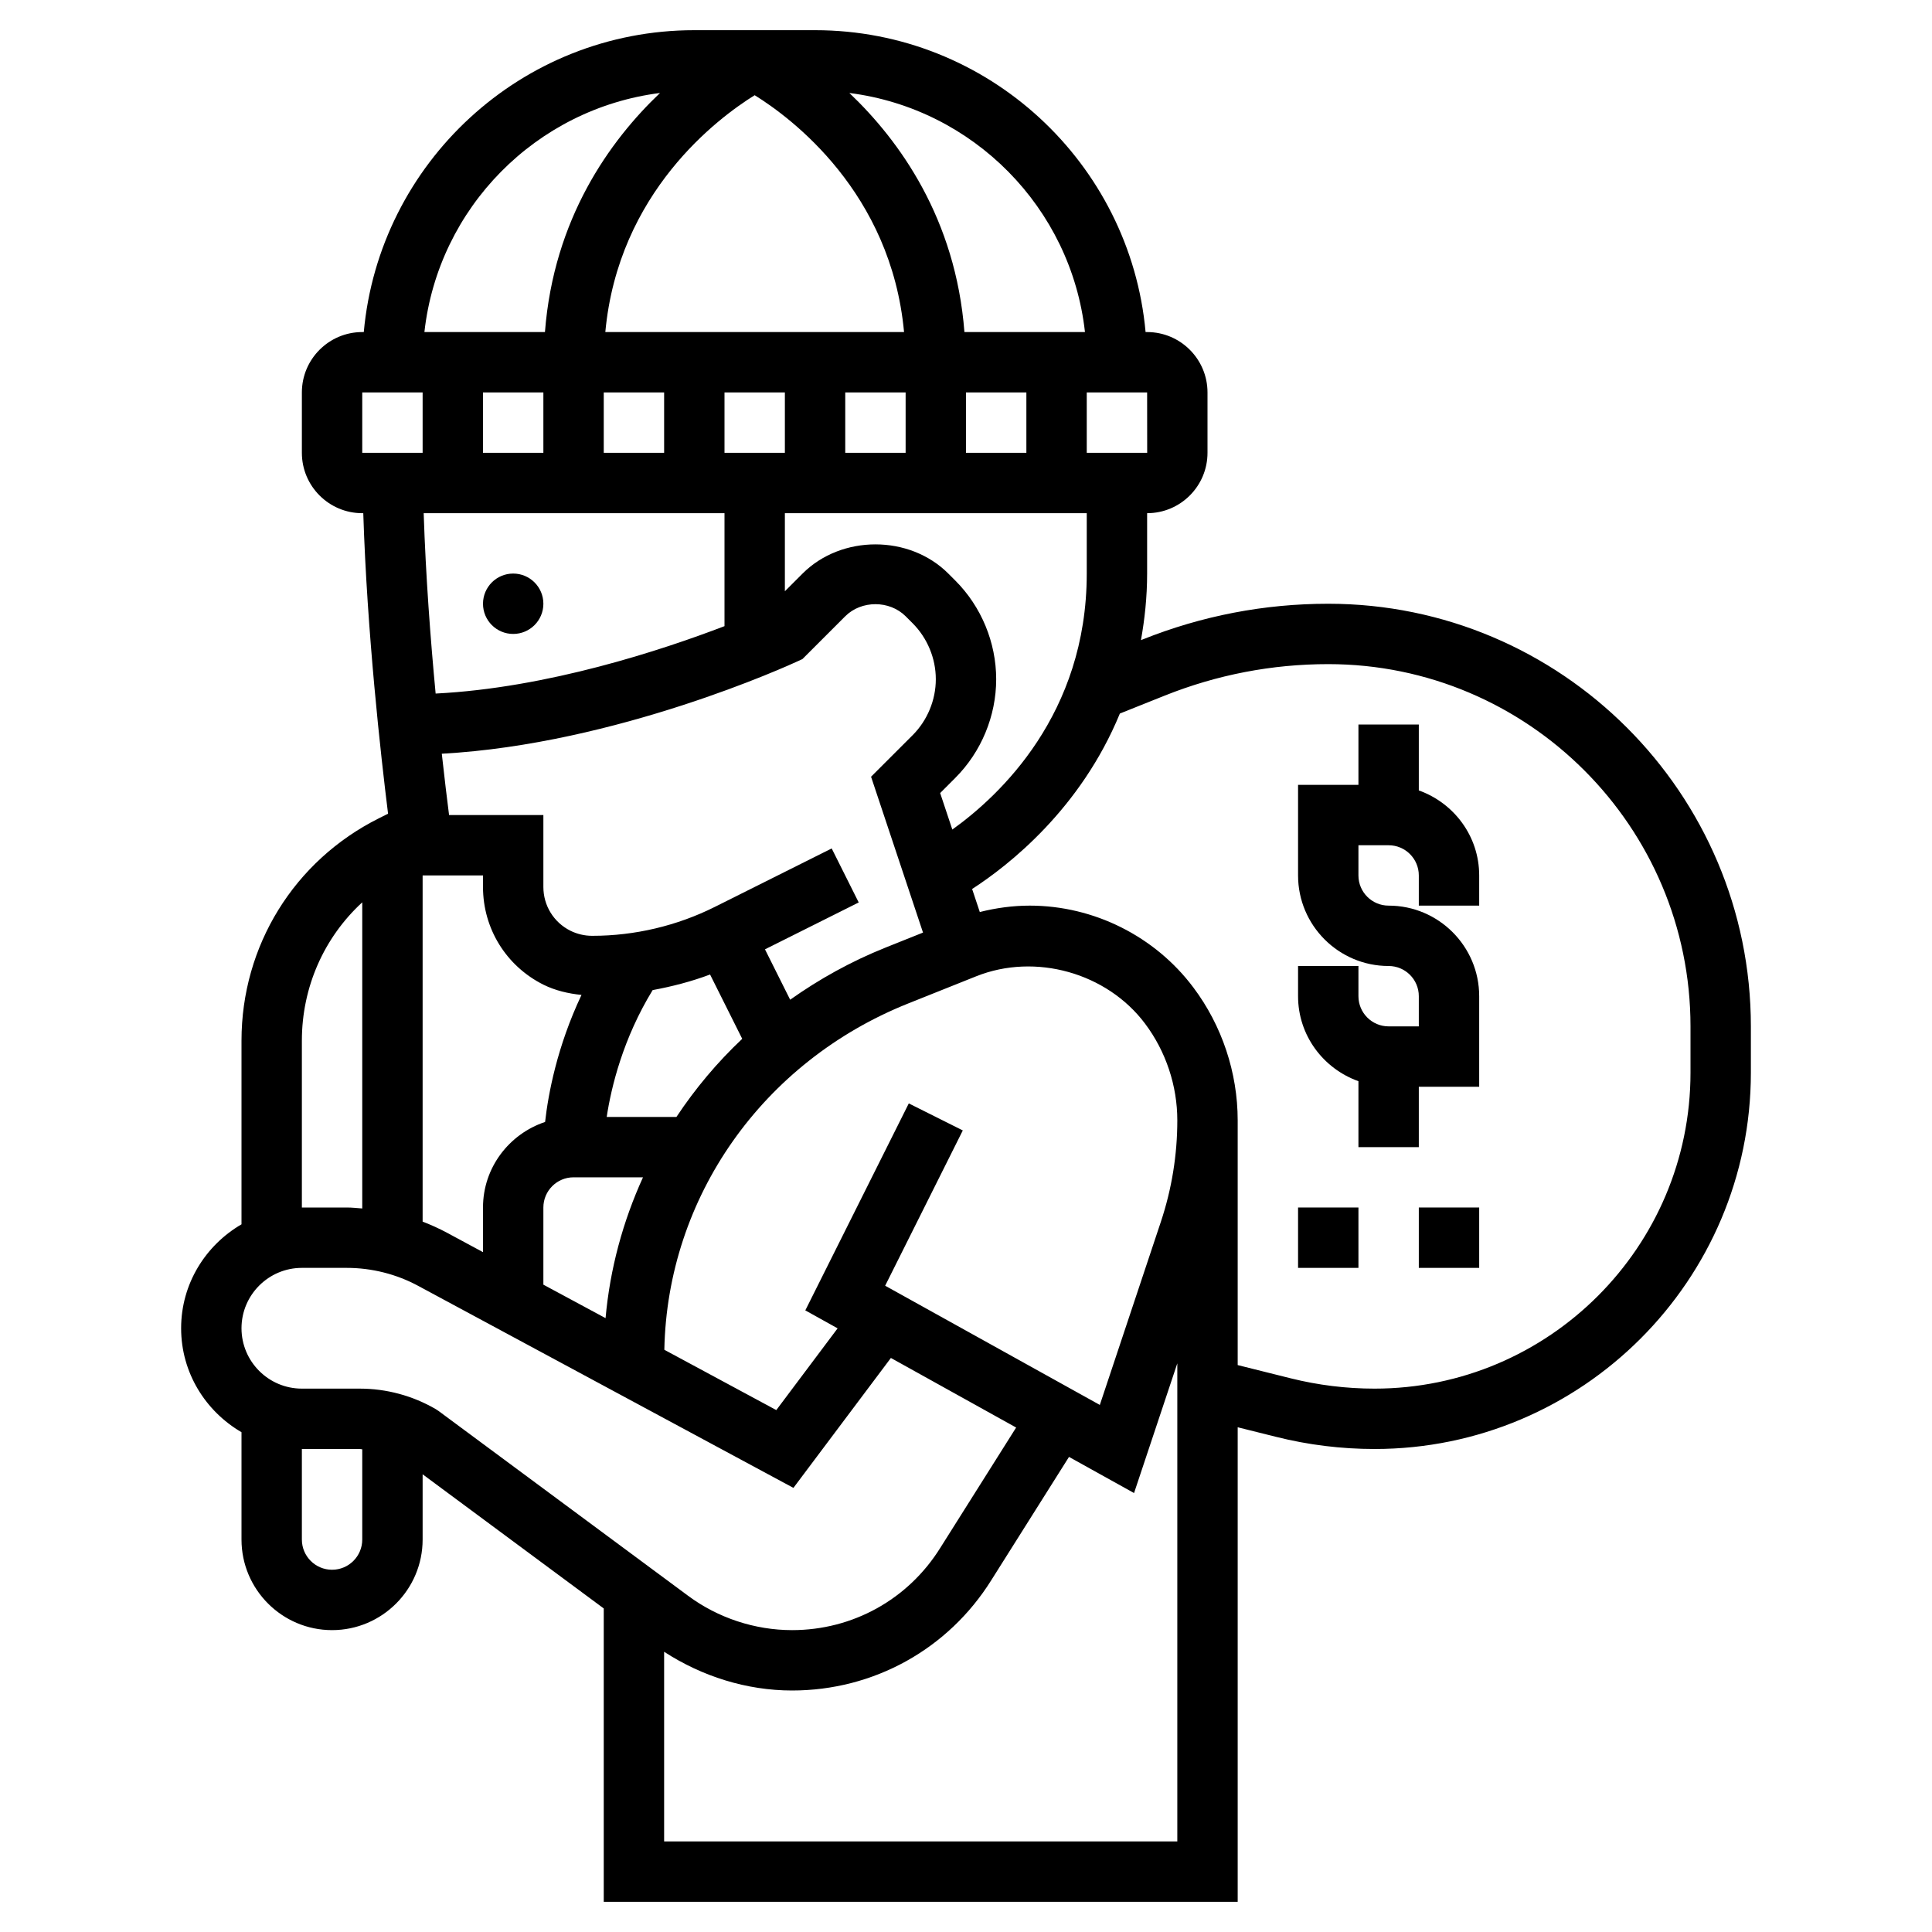 <svg id="_x33_0" enable-background="new 0 0 64 64" height="512" viewBox="0 0 64 64" width="512" xmlns="http://www.w3.org/2000/svg"><g><circle cx="17" cy="20" r="1"/><path d="m47 26.184v-2.184h-2v2h-2v3c0 1.654 1.346 3 3 3 .552 0 1 .448 1 1v1h-1c-.552 0-1-.448-1-1v-1h-2v1c0 1.302.839 2.402 2 2.816v2.184h2v-2h2v-3c0-1.654-1.346-3-3-3-.552 0-1-.448-1-1v-1h1c.552 0 1 .448 1 1v1h2v-1c0-1.302-.839-2.402-2-2.816z"/><path d="m43 40h2v2h-2z"/><path d="m47 40h2v2h-2z"/><path d="m44 20c-2.119 0-4.19.399-6.156 1.186l-.048.019c.123-.693.204-1.42.204-2.205v-2c1.103 0 2-.897 2-2v-2c0-1.103-.897-2-2-2h-.051c-.507-5.598-5.221-10-10.949-10h-4c-5.728 0-10.442 4.402-10.949 10h-.051c-1.103 0-2 .897-2 2v2c0 1.103.897 2 2 2h.034c.126 3.966.579 8.011.821 9.955l-.302.151c-2.809 1.404-4.553 4.226-4.553 7.366v6.085c-1.19.693-2 1.969-2 3.443s.81 2.75 2 3.444v3.556c0 1.654 1.346 3 3 3s3-1.346 3-3v-2.162l6 4.444v9.718h21v-15.72l1.27.317c1.066.268 2.165.403 3.264.403 6.874 0 12.466-5.592 12.466-12.466v-1.534c0-7.72-6.28-14-14-14zm-8-1c0 4.656-2.878 7.352-4.453 8.48l-.403-1.209.502-.503c.861-.861 1.354-2.051 1.354-3.268s-.493-2.407-1.354-3.268l-.232-.232c-1.289-1.289-3.539-1.289-4.828 0l-.586.586v-2.586h10zm-6.678 23.591 2.572-5.144-1.789-.895-3.428 6.856 1.07.595-2.031 2.708-3.709-1.998c.098-5.049 3.252-9.541 8.074-11.47l2.257-.902c1.959-.783 4.331-.116 5.594 1.569.689.918 1.068 2.055 1.068 3.202 0 1.146-.184 2.276-.545 3.362l-2.022 6.066zm-15.322-13.591h2v.382c0 1.379.767 2.619 2.002 3.237.394.195.825.295 1.261.339-.812 1.716-1.103 3.289-1.206 4.208-1.19.398-2.057 1.511-2.057 2.834v1.479l-1.193-.643c-.261-.14-.531-.262-.807-.368zm4-16v2h-2v-2zm2 0h2v2h-2zm5-9.846c1.218.755 4.519 3.216 4.948 7.846h-9.896c.429-4.63 3.73-7.091 4.948-7.846zm9 9.846v2h-2v-2zm-4 2h-2v-2h2zm-4-2v2h-2v-2zm.42 8.907.161-.074 1.419-1.419c.535-.533 1.465-.533 2 0l.232.232c.488.489.768 1.164.768 1.854s-.28 1.365-.768 1.854l-1.377 1.376 1.721 5.163-1.237.495c-1.142.457-2.197 1.043-3.164 1.729l-.834-1.669 3.105-1.553-.895-1.789-3.871 1.936c-1.253.627-2.654.958-4.055.958-.003 0-.007 0-.011 0-.249 0-.499-.059-.722-.17-.549-.276-.892-.831-.892-1.448v-2.382h-3.124c-.064-.499-.149-1.199-.241-2.032 5.794-.316 11.529-2.942 11.785-3.061zm-4.012 15.093h-2.31c.151-.995.541-2.598 1.522-4.202.648-.119 1.286-.285 1.902-.516l1.065 2.13c-.828.78-1.557 1.65-2.179 2.588zm-4.408 3c0-.552.448-1 1-1h2.3c-.664 1.458-1.094 3.029-1.24 4.665l-2.06-1.109zm20.002-25h-2.002v-2h2zm-2.061-4h-3.993c-.29-3.755-2.147-6.339-3.812-7.92 4.1.52 7.347 3.801 7.805 7.92zm-14.077-7.92c-1.665 1.581-3.522 4.165-3.812 7.92h-3.993c.458-4.119 3.705-7.4 7.805-7.92zm-9.864 9.92h2v2h-2zm12 4v3.742c-2.067.792-5.862 2.047-9.569 2.233-.17-1.794-.328-3.895-.396-5.975zm-14 17.472c0-1.777.738-3.421 2-4.581v10.141c-.171-.013-.341-.032-.513-.032h-1.487zm1 17.528c-.552 0-1-.448-1-1v-3h1.919c.027 0 .054.01.081.01v2.99c0 .552-.448 1-1 1zm3.438-5.319c-.765-.446-1.636-.681-2.519-.681h-1.919c-1.103 0-2-.897-2-2s.897-2 2-2h1.487c.825 0 1.646.206 2.37.598l12.426 6.69 3.229-4.304 4.149 2.305-2.516 3.991c-1.064 1.703-2.898 2.72-4.906 2.72-1.231 0-2.455-.403-3.444-1.137l-8.266-6.122zm7.562 14.319v-6.283c1.257.817 2.738 1.283 4.239 1.283 2.702 0 5.17-1.368 6.6-3.656l2.573-4.082 2.155 1.197 1.433-4.297v15.838zm34-25.466c0 5.771-4.695 10.466-10.466 10.466-.937 0-1.872-.115-2.78-.342l-1.754-.438v-8.107c0-1.578-.521-3.142-1.468-4.401-1.272-1.698-3.299-2.712-5.42-2.712-.562 0-1.115.076-1.655.212l-.254-.763c1.219-.788 3.595-2.654 4.894-5.812l1.488-.595c1.73-.691 3.552-1.042 5.415-1.042 6.617 0 12 5.383 12 12z"/></g></svg>